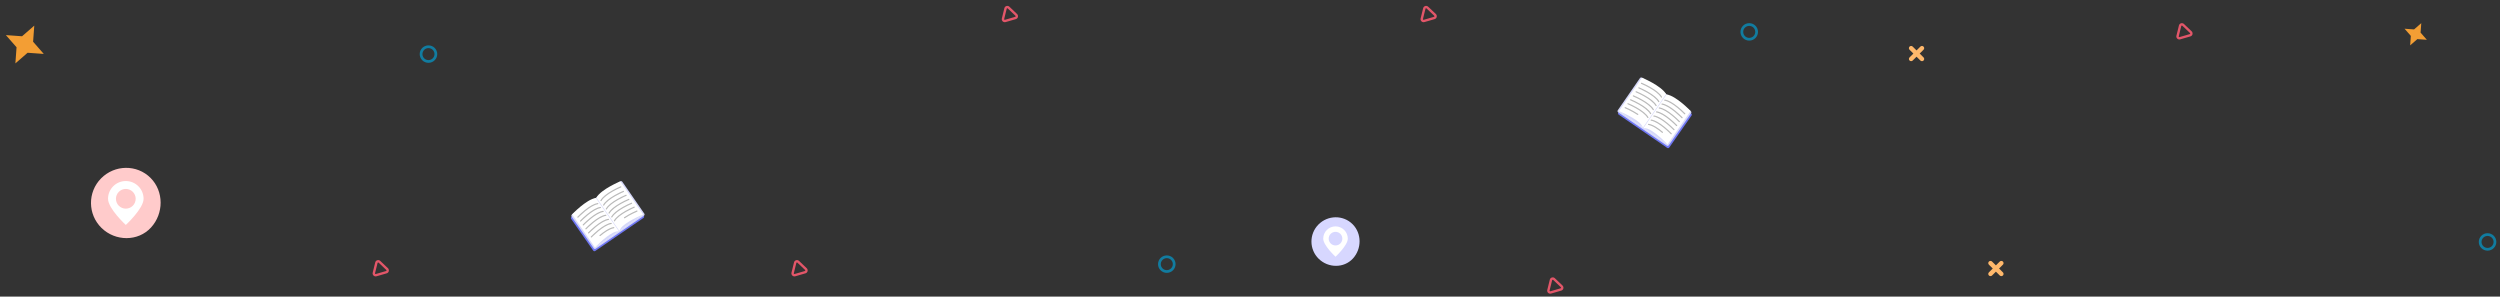 <svg width="413" height="49" viewBox="0 0 413 49" fill="none" xmlns="http://www.w3.org/2000/svg">
<rect x="0" y="0" width="413" height="49" fill="#333333" stroke="none"/>
<path d="M5.662 4.233L3.644 5.99L0.971 5.799L2.734 7.81L2.541 10.473L4.559 8.716L7.232 8.908L5.469 6.896L5.662 4.233Z" fill="#F39E34"/>
<path d="M399.994 3.825L398.806 4.859L397.233 4.746L398.271 5.929L398.157 7.495L399.345 6.462L400.918 6.575L399.88 5.392L399.994 3.825Z" fill="#F39E34"/>
<path d="M258.21 47.266C258.28 47.378 258.302 47.513 258.269 47.646C258.249 47.731 258.206 47.81 258.145 47.873C258.084 47.937 258.007 47.983 257.922 48.007L256.238 48.496C256.154 48.521 256.064 48.523 255.978 48.503C255.892 48.482 255.814 48.438 255.75 48.377C255.686 48.317 255.639 48.24 255.615 48.156C255.59 48.072 255.588 47.982 255.609 47.897L256.026 46.201C256.046 46.116 256.089 46.037 256.15 45.974C256.212 45.91 256.288 45.864 256.373 45.84C256.458 45.815 256.548 45.813 256.634 45.834C256.719 45.854 256.798 45.898 256.861 45.959L258.129 47.166C258.16 47.196 258.187 47.229 258.21 47.266ZM256.006 48.071C256.018 48.091 256.037 48.107 256.059 48.115C256.08 48.124 256.105 48.124 256.127 48.118L257.811 47.629C257.829 47.624 257.845 47.614 257.858 47.601C257.871 47.587 257.88 47.571 257.884 47.552C257.889 47.534 257.888 47.516 257.883 47.498C257.878 47.48 257.868 47.464 257.854 47.451L256.587 46.244C256.574 46.231 256.557 46.222 256.539 46.217C256.521 46.213 256.502 46.213 256.484 46.219C256.466 46.224 256.45 46.233 256.437 46.247C256.424 46.261 256.415 46.277 256.411 46.295L255.994 47.991C255.991 48.004 255.99 48.018 255.992 48.032C255.994 48.046 255.999 48.059 256.006 48.071ZM362.143 5.272C362.213 5.384 362.235 5.519 362.203 5.652C362.182 5.738 362.139 5.816 362.078 5.88C362.017 5.943 361.94 5.989 361.855 6.014L360.172 6.502C360.087 6.528 359.997 6.53 359.911 6.509C359.826 6.488 359.747 6.445 359.684 6.384C359.62 6.323 359.573 6.247 359.548 6.162C359.523 6.078 359.522 5.989 359.543 5.903L359.959 4.208C359.98 4.122 360.023 4.044 360.084 3.98C360.145 3.917 360.222 3.87 360.307 3.846C360.392 3.821 360.481 3.819 360.567 3.84C360.653 3.861 360.732 3.904 360.795 3.965L362.062 5.172C362.094 5.202 362.121 5.236 362.143 5.272ZM359.94 6.077C359.952 6.097 359.97 6.113 359.992 6.121C360.014 6.13 360.038 6.131 360.061 6.124L361.744 5.635C361.762 5.63 361.778 5.62 361.791 5.607C361.804 5.593 361.813 5.577 361.818 5.559C361.822 5.541 361.822 5.522 361.817 5.504C361.812 5.486 361.802 5.47 361.788 5.457L360.521 4.25C360.507 4.237 360.491 4.228 360.473 4.224C360.454 4.219 360.435 4.22 360.418 4.225C360.399 4.23 360.383 4.24 360.37 4.253C360.357 4.267 360.348 4.283 360.344 4.302L359.928 5.997C359.924 6.011 359.923 6.025 359.925 6.038C359.927 6.052 359.932 6.065 359.94 6.077Z" fill="#E35669"/>
<path d="M133.354 44.411C133.424 44.523 133.446 44.659 133.414 44.792C133.393 44.877 133.35 44.956 133.289 45.019C133.228 45.083 133.151 45.129 133.066 45.153L131.383 45.642C131.298 45.667 131.208 45.669 131.123 45.648C131.037 45.628 130.958 45.584 130.895 45.523C130.831 45.463 130.784 45.386 130.759 45.302C130.734 45.218 130.733 45.128 130.754 45.043L131.17 43.347C131.191 43.262 131.234 43.183 131.295 43.12C131.356 43.056 131.433 43.01 131.518 42.986C131.603 42.961 131.692 42.959 131.778 42.979C131.864 43 131.943 43.044 132.006 43.105L133.273 44.312C133.304 44.341 133.332 44.375 133.354 44.411ZM131.151 45.217C131.163 45.237 131.181 45.252 131.203 45.261C131.225 45.269 131.249 45.27 131.272 45.264L132.955 44.775C132.973 44.77 132.989 44.76 133.002 44.746C133.015 44.733 133.024 44.716 133.029 44.698C133.033 44.68 133.033 44.661 133.028 44.644C133.023 44.626 133.013 44.609 132.999 44.597L131.732 43.39C131.718 43.377 131.702 43.368 131.684 43.363C131.665 43.359 131.646 43.359 131.629 43.365C131.61 43.37 131.594 43.379 131.581 43.393C131.568 43.406 131.559 43.423 131.555 43.441L131.139 45.137C131.135 45.15 131.134 45.164 131.136 45.178C131.139 45.192 131.143 45.205 131.151 45.217ZM237.288 2.418C237.358 2.53 237.38 2.665 237.347 2.798C237.327 2.884 237.284 2.962 237.223 3.026C237.162 3.089 237.085 3.135 237 3.16L235.316 3.648C235.232 3.673 235.142 3.676 235.056 3.655C234.97 3.634 234.892 3.591 234.828 3.529C234.764 3.469 234.717 3.393 234.693 3.308C234.668 3.224 234.666 3.135 234.687 3.049L235.104 1.354C235.124 1.268 235.167 1.189 235.228 1.126C235.289 1.062 235.366 1.016 235.451 0.992C235.536 0.967 235.626 0.965 235.712 0.986C235.797 1.007 235.876 1.05 235.939 1.111L237.207 2.318C237.238 2.348 237.265 2.382 237.288 2.418ZM235.084 3.223C235.096 3.243 235.115 3.259 235.136 3.267C235.158 3.276 235.183 3.277 235.205 3.27L236.889 2.781C236.907 2.776 236.923 2.766 236.936 2.753C236.949 2.739 236.958 2.723 236.962 2.705C236.967 2.687 236.966 2.668 236.961 2.65C236.956 2.632 236.946 2.616 236.932 2.603L235.665 1.396C235.652 1.383 235.635 1.374 235.617 1.369C235.599 1.365 235.58 1.366 235.562 1.371C235.544 1.376 235.528 1.386 235.515 1.399C235.502 1.413 235.493 1.429 235.489 1.447L235.072 3.143C235.068 3.157 235.068 3.171 235.07 3.184C235.072 3.198 235.077 3.211 235.084 3.223Z" fill="#E35669"/>
<path d="M64.172 44.411C64.241 44.523 64.264 44.659 64.231 44.792C64.211 44.877 64.168 44.956 64.107 45.019C64.046 45.083 63.969 45.129 63.884 45.153L62.2 45.642C62.116 45.667 62.026 45.669 61.94 45.648C61.854 45.628 61.776 45.584 61.712 45.523C61.648 45.463 61.601 45.386 61.576 45.302C61.552 45.218 61.55 45.128 61.571 45.043L61.988 43.347C62.008 43.262 62.051 43.183 62.112 43.12C62.173 43.056 62.25 43.01 62.335 42.986C62.42 42.961 62.51 42.959 62.596 42.979C62.681 43 62.76 43.044 62.823 43.105L64.091 44.312C64.122 44.341 64.149 44.375 64.172 44.411ZM61.968 45.217C61.98 45.237 61.998 45.252 62.02 45.261C62.042 45.269 62.066 45.27 62.089 45.264L63.773 44.775C63.791 44.77 63.807 44.76 63.82 44.746C63.833 44.733 63.842 44.716 63.846 44.698C63.851 44.68 63.85 44.661 63.845 44.644C63.84 44.626 63.83 44.609 63.816 44.597L62.549 43.39C62.536 43.377 62.519 43.368 62.501 43.363C62.483 43.359 62.464 43.359 62.446 43.365C62.428 43.37 62.412 43.379 62.399 43.393C62.386 43.406 62.377 43.423 62.372 43.441L61.956 45.137C61.953 45.15 61.952 45.164 61.954 45.178C61.956 45.192 61.961 45.205 61.968 45.217ZM168.105 2.418C168.175 2.53 168.197 2.665 168.165 2.798C168.144 2.884 168.101 2.962 168.04 3.026C167.979 3.089 167.902 3.135 167.817 3.16L166.134 3.648C166.049 3.673 165.959 3.676 165.873 3.655C165.788 3.634 165.709 3.591 165.646 3.529C165.581 3.469 165.535 3.393 165.51 3.308C165.485 3.224 165.483 3.135 165.505 3.049L165.921 1.354C165.942 1.268 165.985 1.189 166.046 1.126C166.107 1.062 166.184 1.016 166.269 0.992C166.353 0.967 166.443 0.965 166.529 0.986C166.615 1.007 166.693 1.05 166.757 1.111L168.024 2.318C168.056 2.348 168.083 2.382 168.105 2.418ZM165.902 3.223C165.914 3.243 165.932 3.259 165.954 3.267C165.976 3.276 166 3.277 166.022 3.27L167.706 2.781C167.724 2.776 167.74 2.766 167.753 2.753C167.766 2.739 167.775 2.723 167.78 2.705C167.784 2.687 167.784 2.668 167.779 2.65C167.773 2.632 167.763 2.616 167.75 2.603L166.483 1.396C166.469 1.383 166.453 1.374 166.435 1.369C166.416 1.365 166.397 1.366 166.379 1.371C166.361 1.376 166.345 1.386 166.332 1.399C166.319 1.413 166.31 1.429 166.306 1.447L165.889 3.143C165.886 3.157 165.885 3.171 165.887 3.184C165.889 3.198 165.894 3.211 165.902 3.223Z" fill="#E35669"/>
<path d="M317.134 8.849L317.768 8.217C317.837 8.148 317.876 8.055 317.876 7.958C317.876 7.86 317.837 7.767 317.768 7.698C317.699 7.629 317.605 7.591 317.507 7.591C317.409 7.591 317.316 7.629 317.246 7.698L316.612 8.33L315.978 7.698C315.909 7.629 315.815 7.591 315.717 7.591C315.619 7.591 315.526 7.629 315.456 7.698C315.387 7.767 315.348 7.86 315.348 7.958C315.348 8.055 315.387 8.148 315.456 8.217L316.091 8.849L315.458 9.479C315.423 9.513 315.396 9.553 315.378 9.598C315.359 9.642 315.35 9.69 315.35 9.738C315.35 9.787 315.359 9.834 315.378 9.879C315.396 9.923 315.423 9.964 315.458 9.998C315.492 10.032 315.532 10.059 315.577 10.077C315.622 10.096 315.67 10.105 315.718 10.105C315.767 10.105 315.815 10.096 315.859 10.077C315.904 10.059 315.945 10.032 315.979 9.998L316.612 9.368L317.245 9.998C317.317 10.069 317.412 10.105 317.506 10.105C317.579 10.105 317.65 10.084 317.711 10.044C317.772 10.003 317.819 9.946 317.847 9.879C317.875 9.812 317.882 9.738 317.868 9.667C317.854 9.596 317.818 9.53 317.767 9.479L317.134 8.849ZM330.245 44.358L330.879 43.727C330.949 43.658 330.987 43.565 330.987 43.468C330.987 43.37 330.949 43.277 330.879 43.208C330.81 43.139 330.717 43.1 330.619 43.1C330.521 43.1 330.427 43.139 330.358 43.208L329.724 43.839L329.089 43.208C329.02 43.139 328.927 43.1 328.829 43.1C328.731 43.1 328.637 43.139 328.568 43.208C328.499 43.277 328.46 43.37 328.46 43.468C328.46 43.565 328.499 43.658 328.568 43.727L329.202 44.358L328.569 44.989C328.535 45.023 328.508 45.063 328.489 45.108C328.471 45.152 328.461 45.2 328.461 45.248C328.461 45.296 328.471 45.344 328.489 45.389C328.508 45.433 328.535 45.474 328.569 45.508C328.603 45.542 328.644 45.569 328.689 45.587C328.734 45.606 328.782 45.615 328.83 45.615C328.878 45.615 328.926 45.606 328.971 45.587C329.016 45.569 329.056 45.542 329.091 45.508L329.724 44.877L330.357 45.508C330.429 45.579 330.523 45.615 330.618 45.615C330.691 45.615 330.762 45.594 330.823 45.553C330.883 45.513 330.931 45.456 330.958 45.389C330.986 45.322 330.994 45.248 330.979 45.177C330.965 45.105 330.93 45.04 330.878 44.989L330.245 44.358Z" fill="#FFB86B"/>
<path d="M70.783 10.379C69.984 10.379 69.334 9.732 69.334 8.937C69.334 8.142 69.984 7.495 70.783 7.495C71.582 7.495 72.232 8.142 72.232 8.937C72.232 9.732 71.582 10.379 70.783 10.379ZM70.783 7.946C70.519 7.946 70.266 8.051 70.079 8.236C69.893 8.422 69.788 8.674 69.788 8.937C69.788 9.199 69.893 9.451 70.079 9.637C70.266 9.823 70.519 9.927 70.783 9.927C71.047 9.927 71.3 9.823 71.487 9.637C71.673 9.451 71.778 9.199 71.778 8.937C71.778 8.674 71.673 8.422 71.487 8.236C71.3 8.051 71.047 7.946 70.783 7.946ZM192.755 45.078C191.956 45.078 191.306 44.431 191.306 43.636C191.306 42.841 191.956 42.194 192.755 42.194C193.553 42.194 194.203 42.841 194.203 43.636C194.203 44.431 193.553 45.078 192.755 45.078ZM192.755 42.645C192.491 42.645 192.238 42.75 192.051 42.936C191.865 43.121 191.76 43.373 191.759 43.636C191.76 43.899 191.865 44.151 192.051 44.336C192.238 44.522 192.491 44.627 192.755 44.627C193.019 44.627 193.272 44.522 193.458 44.336C193.645 44.151 193.75 43.899 193.75 43.636C193.75 43.373 193.645 43.121 193.458 42.936C193.272 42.75 193.019 42.645 192.755 42.645Z" fill="#117CA0"/>
<path d="M288.972 6.71C288.174 6.71 287.524 6.063 287.524 5.268C287.524 4.473 288.174 3.826 288.972 3.826C289.771 3.826 290.421 4.473 290.421 5.268C290.421 6.063 289.771 6.71 288.972 6.71ZM288.972 4.277C288.709 4.277 288.456 4.382 288.269 4.567C288.082 4.753 287.977 5.005 287.977 5.268C287.977 5.53 288.082 5.782 288.269 5.968C288.456 6.154 288.709 6.258 288.972 6.258C289.236 6.258 289.489 6.154 289.676 5.968C289.863 5.782 289.968 5.53 289.968 5.268C289.968 5.005 289.863 4.753 289.676 4.567C289.489 4.382 289.236 4.277 288.972 4.277ZM410.944 41.409C410.145 41.409 409.495 40.762 409.495 39.967C409.495 39.172 410.145 38.525 410.944 38.525C411.743 38.525 412.393 39.172 412.393 39.967C412.393 40.762 411.743 41.409 410.944 41.409ZM410.944 38.976C410.68 38.976 410.427 39.081 410.241 39.267C410.054 39.452 409.949 39.704 409.949 39.967C409.949 40.23 410.054 40.481 410.241 40.667C410.427 40.853 410.68 40.958 410.944 40.958C411.208 40.958 411.461 40.853 411.648 40.667C411.834 40.481 411.939 40.23 411.939 39.967C411.939 39.704 411.834 39.452 411.648 39.267C411.461 39.081 411.208 38.976 410.944 38.976Z" fill="#117CA0"/>
<path d="M223.509 42.7C222.022 44.331 219.426 44.296 217.85 42.751C216.272 41.204 216.249 38.673 217.798 37.099C219.348 35.523 221.901 35.481 223.457 37.047C224.984 38.583 224.965 41.104 223.509 42.7Z" fill="#D7D7FF"/>
<path d="M220.626 37.398C219.506 37.398 218.597 38.306 218.597 39.425C218.597 40.544 220.626 42.413 220.626 42.413C220.626 42.413 222.656 40.544 222.656 39.425C222.656 38.306 221.747 37.398 220.626 37.398ZM220.626 40.55C220.478 40.55 220.332 40.521 220.195 40.465C220.058 40.408 219.934 40.325 219.829 40.221C219.724 40.116 219.641 39.992 219.585 39.856C219.528 39.719 219.499 39.572 219.499 39.425C219.499 39.126 219.618 38.84 219.829 38.629C220.041 38.418 220.327 38.299 220.626 38.299C220.925 38.299 221.212 38.418 221.423 38.629C221.635 38.84 221.753 39.126 221.754 39.425C221.754 39.572 221.725 39.719 221.668 39.856C221.611 39.992 221.528 40.116 221.424 40.221C221.319 40.325 221.195 40.408 221.058 40.465C220.921 40.521 220.774 40.55 220.626 40.55Z" fill="white"/>
<path d="M24.956 37.577C22.803 39.938 19.047 39.888 16.767 37.652C14.483 35.413 14.45 31.751 16.692 29.474C18.934 27.193 22.628 27.132 24.881 29.399C27.089 31.621 27.061 35.269 24.956 37.577Z" fill="#FFCBCB"/>
<path d="M20.783 29.907C19.161 29.907 17.847 31.22 17.847 32.839C17.847 34.458 20.783 37.162 20.783 37.162C20.783 37.162 23.719 34.458 23.719 32.839C23.719 31.22 22.404 29.907 20.783 29.907ZM20.783 34.468C20.569 34.468 20.357 34.426 20.159 34.344C19.961 34.262 19.781 34.142 19.629 33.991C19.478 33.84 19.358 33.66 19.276 33.463C19.194 33.265 19.152 33.053 19.152 32.839C19.152 32.407 19.324 31.993 19.63 31.687C19.936 31.382 20.35 31.21 20.783 31.21C21.215 31.21 21.63 31.382 21.936 31.687C22.242 31.993 22.414 32.407 22.414 32.839C22.414 33.053 22.372 33.265 22.29 33.463C22.208 33.66 22.088 33.84 21.937 33.991C21.785 34.142 21.605 34.262 21.407 34.344C21.209 34.426 20.997 34.468 20.783 34.468Z" fill="white"/>
<path d="M271.325 13.206C271.271 13.175 271.207 13.165 271.147 13.179C271.086 13.192 271.033 13.228 270.998 13.279L267.332 18.594C267.295 18.648 267.281 18.714 267.293 18.778C267.305 18.842 267.342 18.899 267.396 18.936L275.424 24.434C275.478 24.471 275.544 24.485 275.608 24.474C275.672 24.462 275.729 24.425 275.766 24.372L279.447 19.084C279.479 19.038 279.494 18.982 279.49 18.927C279.486 18.871 279.463 18.818 279.424 18.777L279.384 18.733C279.368 18.717 279.351 18.703 279.331 18.691L275.414 15.982C275.406 15.978 275.328 15.919 275.322 15.914L271.351 13.223C271.343 13.216 271.334 13.211 271.325 13.206Z" fill="#6F77F4"/>
<path d="M271.247 12.828C271.193 12.797 271.129 12.787 271.069 12.801C271.008 12.815 270.955 12.85 270.92 12.901L267.254 18.216C267.236 18.243 267.223 18.273 267.216 18.304C267.209 18.336 267.209 18.368 267.215 18.4C267.221 18.432 267.233 18.462 267.251 18.489C267.268 18.516 267.291 18.539 267.318 18.558L275.346 24.056C275.4 24.093 275.466 24.107 275.53 24.096C275.594 24.084 275.651 24.047 275.688 23.994L279.369 18.706C279.401 18.66 279.416 18.605 279.412 18.549C279.408 18.493 279.385 18.44 279.346 18.399L279.306 18.356C279.29 18.339 279.273 18.325 279.254 18.313L275.337 15.604C275.329 15.6 275.251 15.541 275.245 15.536L271.274 12.845C271.265 12.839 271.256 12.833 271.247 12.828Z" fill="#D6D8F9"/>
<path d="M271.26 12.836C271.26 12.836 274.396 14.119 275.243 15.541L271.425 21.076L267.454 18.356L271.26 12.836Z" fill="white"/>
<path d="M267.453 18.355C267.453 18.355 269.674 19.243 270.842 20.273C271.201 20.59 271.425 21.075 271.425 21.075L267.453 18.355Z" fill="#D6D8F9"/>
<path opacity="0.3" d="M273.124 18.209C273.115 18.209 273.107 18.208 273.098 18.206C273.086 18.203 273.074 18.197 273.064 18.189C273.054 18.181 273.046 18.171 273.04 18.16C272.695 17.566 271.838 16.994 271.179 16.618C270.73 16.363 270.267 16.133 269.793 15.929C269.77 15.918 269.753 15.9 269.744 15.877C269.735 15.853 269.735 15.828 269.744 15.805C269.754 15.782 269.772 15.764 269.795 15.754C269.818 15.744 269.843 15.743 269.867 15.752C270.345 15.957 270.812 16.188 271.265 16.445C272.258 17.009 272.911 17.554 273.207 18.064C273.215 18.079 273.22 18.096 273.22 18.112C273.22 18.129 273.215 18.146 273.207 18.16C273.198 18.175 273.186 18.187 273.172 18.195C273.157 18.204 273.14 18.208 273.124 18.208V18.209ZM269.83 15.837C269.829 15.836 269.828 15.837 269.827 15.837C269.826 15.838 269.826 15.838 269.826 15.839C269.825 15.841 269.825 15.842 269.826 15.843C269.826 15.844 269.827 15.845 269.828 15.845C270.306 16.05 270.772 16.282 271.224 16.539C272.198 17.093 272.835 17.624 273.119 18.115C273.12 18.116 273.12 18.116 273.121 18.117C273.121 18.117 273.122 18.117 273.122 18.117C273.123 18.118 273.124 18.118 273.125 18.117C273.126 18.117 273.127 18.116 273.128 18.115C273.128 18.114 273.128 18.112 273.127 18.111C272.84 17.615 272.198 17.082 271.22 16.525C270.77 16.27 270.306 16.041 269.831 15.837L269.83 15.837ZM272.677 18.857C272.668 18.857 272.66 18.855 272.652 18.853C272.639 18.85 272.628 18.844 272.618 18.836C272.608 18.828 272.599 18.819 272.593 18.808C272.249 18.213 271.392 17.641 270.732 17.265C270.284 17.01 269.821 16.78 269.346 16.576C269.335 16.571 269.324 16.564 269.315 16.555C269.306 16.546 269.299 16.536 269.294 16.524C269.289 16.512 269.287 16.5 269.287 16.487C269.287 16.475 269.289 16.462 269.294 16.451C269.299 16.439 269.306 16.428 269.315 16.42C269.324 16.411 269.335 16.404 269.346 16.399C269.358 16.394 269.37 16.392 269.383 16.392C269.396 16.392 269.408 16.394 269.42 16.399C269.899 16.604 270.366 16.835 270.819 17.092C271.812 17.656 272.465 18.201 272.76 18.712C272.769 18.726 272.773 18.743 272.773 18.76C272.773 18.776 272.769 18.793 272.76 18.808C272.752 18.822 272.74 18.834 272.725 18.843C272.71 18.851 272.694 18.856 272.677 18.856L272.677 18.857ZM272.675 18.765C272.676 18.765 272.676 18.765 272.677 18.765C272.678 18.765 272.678 18.765 272.679 18.765C272.68 18.764 272.68 18.763 272.681 18.762C272.681 18.761 272.681 18.76 272.68 18.759C272.393 18.262 271.752 17.73 270.773 17.173C270.323 16.918 269.86 16.688 269.385 16.485C269.384 16.484 269.384 16.484 269.383 16.484C269.382 16.484 269.382 16.484 269.381 16.485C269.381 16.485 269.38 16.485 269.38 16.486C269.379 16.486 269.379 16.486 269.379 16.487C269.379 16.488 269.378 16.488 269.378 16.489C269.378 16.489 269.379 16.49 269.379 16.491C269.379 16.491 269.379 16.491 269.38 16.492C269.38 16.492 269.381 16.493 269.381 16.493C269.859 16.698 270.325 16.93 270.778 17.187C271.751 17.741 272.388 18.271 272.673 18.763C272.673 18.764 272.673 18.764 272.674 18.764C272.674 18.765 272.675 18.765 272.675 18.765V18.765ZM274.028 16.881C274.011 16.881 273.994 16.876 273.979 16.868C273.965 16.86 273.953 16.847 273.944 16.833C273.278 15.68 270.723 14.612 270.697 14.601C270.674 14.591 270.657 14.572 270.648 14.549C270.638 14.526 270.639 14.5 270.648 14.477C270.658 14.454 270.676 14.436 270.699 14.426C270.721 14.416 270.747 14.415 270.771 14.424C271.249 14.629 271.716 14.861 272.169 15.117C273.162 15.681 273.816 16.226 274.111 16.737C274.124 16.759 274.127 16.785 274.12 16.81C274.114 16.834 274.098 16.855 274.076 16.868C274.061 16.877 274.045 16.881 274.028 16.881ZM270.734 14.508C270.733 14.508 270.732 14.508 270.732 14.509C270.731 14.509 270.73 14.51 270.73 14.511C270.73 14.512 270.73 14.513 270.73 14.514C270.731 14.515 270.731 14.516 270.732 14.517C271.211 14.722 271.677 14.954 272.129 15.211C273.102 15.765 273.74 16.295 274.024 16.787C274.024 16.788 274.025 16.789 274.027 16.789C274.028 16.79 274.029 16.79 274.03 16.789C274.031 16.789 274.032 16.788 274.032 16.787C274.032 16.785 274.032 16.784 274.032 16.783C273.745 16.287 273.103 15.754 272.124 15.197C271.674 14.942 271.211 14.713 270.736 14.509L270.734 14.508ZM274.473 16.131C274.465 16.131 274.456 16.13 274.448 16.128C274.436 16.125 274.424 16.119 274.414 16.111C274.404 16.103 274.396 16.093 274.39 16.082C274.046 15.488 273.188 14.916 272.529 14.54C272.08 14.285 271.617 14.055 271.143 13.851C271.125 13.844 271.11 13.831 271.099 13.816C271.089 13.8 271.083 13.781 271.083 13.762C271.083 13.743 271.089 13.724 271.099 13.709C271.11 13.693 271.125 13.681 271.143 13.673C271.154 13.668 271.167 13.666 271.18 13.666C271.192 13.666 271.205 13.668 271.216 13.673C271.695 13.878 272.162 14.11 272.614 14.366C273.607 14.93 274.261 15.475 274.556 15.986C274.565 16.001 274.569 16.017 274.569 16.034C274.569 16.051 274.565 16.067 274.556 16.082C274.548 16.097 274.536 16.109 274.521 16.117C274.506 16.126 274.49 16.13 274.473 16.13L274.473 16.131ZM274.472 16.04C274.473 16.04 274.473 16.04 274.474 16.04C274.474 16.04 274.475 16.04 274.475 16.04C274.476 16.04 274.476 16.039 274.477 16.039C274.477 16.038 274.477 16.038 274.478 16.037C274.478 16.037 274.478 16.036 274.478 16.036C274.478 16.035 274.477 16.035 274.477 16.034C274.19 15.537 273.548 15.005 272.57 14.448C272.12 14.193 271.657 13.963 271.181 13.76C271.181 13.759 271.18 13.759 271.18 13.759C271.179 13.759 271.179 13.759 271.178 13.76C271.178 13.76 271.177 13.76 271.177 13.761C271.176 13.761 271.176 13.762 271.176 13.762C271.175 13.763 271.175 13.763 271.175 13.764C271.175 13.765 271.175 13.765 271.176 13.766C271.176 13.766 271.176 13.767 271.177 13.767C271.177 13.768 271.177 13.768 271.178 13.768C271.204 13.779 273.787 14.858 274.47 16.039C274.47 16.039 274.47 16.039 274.471 16.039C274.471 16.04 274.472 16.04 274.472 16.04V16.04ZM273.581 17.529C273.572 17.529 273.564 17.527 273.555 17.525C273.543 17.522 273.531 17.516 273.521 17.508C273.511 17.5 273.503 17.491 273.497 17.48C272.831 16.326 270.275 15.259 270.25 15.248C270.227 15.238 270.209 15.219 270.2 15.196C270.191 15.173 270.191 15.147 270.201 15.124C270.21 15.101 270.228 15.083 270.251 15.073C270.274 15.063 270.3 15.062 270.323 15.071C270.802 15.276 271.269 15.507 271.722 15.764C272.715 16.328 273.368 16.873 273.664 17.384C273.672 17.398 273.677 17.415 273.677 17.432C273.677 17.448 273.672 17.465 273.664 17.48C273.655 17.494 273.643 17.506 273.629 17.515C273.614 17.523 273.597 17.528 273.581 17.528V17.529ZM270.287 15.156C270.286 15.156 270.285 15.156 270.284 15.157C270.284 15.157 270.283 15.158 270.283 15.159C270.282 15.159 270.282 15.16 270.282 15.16C270.282 15.161 270.282 15.162 270.283 15.162C270.283 15.163 270.283 15.163 270.284 15.164C270.284 15.164 270.285 15.164 270.285 15.164C270.763 15.37 271.229 15.602 271.681 15.859C272.655 16.413 273.292 16.943 273.576 17.435C273.577 17.435 273.577 17.436 273.578 17.436C273.578 17.436 273.579 17.437 273.579 17.437C273.58 17.437 273.58 17.437 273.581 17.437C273.581 17.437 273.582 17.437 273.582 17.437C273.583 17.436 273.584 17.435 273.584 17.434C273.585 17.433 273.585 17.432 273.584 17.431C273.297 16.934 272.655 16.401 271.677 15.844C271.227 15.59 270.763 15.36 270.288 15.156L270.287 15.156ZM272.23 19.504C272.221 19.504 272.213 19.503 272.205 19.501C272.192 19.498 272.181 19.492 272.171 19.484C272.161 19.476 272.152 19.466 272.146 19.455C271.481 18.302 268.925 17.235 268.899 17.224C268.877 17.213 268.859 17.195 268.85 17.172C268.841 17.148 268.841 17.123 268.851 17.1C268.86 17.077 268.878 17.059 268.901 17.049C268.924 17.039 268.95 17.038 268.973 17.047C269.452 17.252 269.918 17.483 270.371 17.74C271.365 18.304 272.018 18.849 272.313 19.36C272.326 19.382 272.329 19.408 272.323 19.433C272.316 19.457 272.3 19.478 272.278 19.491C272.263 19.499 272.247 19.504 272.23 19.504ZM272.229 19.413C272.229 19.413 272.23 19.413 272.23 19.413C272.231 19.413 272.231 19.413 272.232 19.413C272.233 19.412 272.234 19.411 272.234 19.41C272.234 19.409 272.234 19.408 272.234 19.407C271.947 18.91 271.305 18.377 270.326 17.82C269.876 17.566 269.413 17.336 268.938 17.132C268.937 17.132 268.936 17.132 268.935 17.132C268.933 17.133 268.932 17.134 268.932 17.135C268.932 17.136 268.932 17.137 268.932 17.138C268.932 17.139 268.933 17.14 268.935 17.141C269.413 17.346 269.879 17.578 270.331 17.835C271.304 18.389 271.942 18.919 272.226 19.411C272.227 19.412 272.227 19.412 272.229 19.413V19.413ZM270.555 18.994C270.546 18.994 270.538 18.993 270.53 18.991C270.52 18.988 270.51 18.983 270.501 18.977C269.558 18.34 268.46 17.882 268.449 17.878C268.425 17.868 268.406 17.849 268.396 17.826C268.387 17.802 268.387 17.776 268.396 17.752C268.406 17.729 268.425 17.71 268.449 17.701C268.472 17.691 268.499 17.691 268.522 17.701C268.568 17.72 269.658 18.175 270.609 18.818C270.626 18.83 270.639 18.846 270.646 18.866C270.652 18.885 270.653 18.906 270.647 18.926C270.641 18.945 270.629 18.963 270.612 18.975C270.595 18.987 270.575 18.994 270.555 18.994ZM268.485 17.785C268.484 17.785 268.483 17.785 268.482 17.785C268.481 17.786 268.481 17.787 268.48 17.787C268.48 17.788 268.48 17.79 268.481 17.791C268.481 17.792 268.482 17.793 268.483 17.793C268.494 17.798 269.601 18.259 270.552 18.901H270.553C270.554 18.902 270.555 18.902 270.556 18.901C270.557 18.901 270.557 18.901 270.558 18.9C270.559 18.899 270.559 18.898 270.559 18.897C270.559 18.895 270.559 18.894 270.558 18.893C269.614 18.256 268.499 17.789 268.487 17.785H268.485Z" fill="black"/>
<path d="M279.283 18.331C279.283 18.331 276.957 15.873 275.322 15.595L271.504 21.13L275.475 23.851L279.283 18.331Z" fill="white"/>
<path d="M275.476 23.85C275.476 23.85 273.848 22.102 272.465 21.384C272.039 21.163 271.504 21.13 271.504 21.13L275.476 23.85Z" fill="#D6D8F9"/>
<path opacity="0.3" d="M278.321 18.891C278.313 18.891 278.304 18.89 278.296 18.888C278.278 18.884 278.263 18.874 278.25 18.861C278.231 18.841 276.313 16.846 274.996 16.64C274.971 16.635 274.95 16.621 274.936 16.601C274.921 16.581 274.916 16.555 274.92 16.531C274.923 16.506 274.937 16.485 274.957 16.47C274.976 16.454 275.001 16.448 275.026 16.451C275.611 16.542 276.356 16.955 277.239 17.677C277.642 18.006 278.026 18.357 278.39 18.729C278.403 18.742 278.411 18.759 278.415 18.778C278.418 18.796 278.416 18.815 278.408 18.832C278.401 18.849 278.389 18.864 278.373 18.874C278.358 18.885 278.34 18.89 278.321 18.891L278.321 18.891ZM278.32 18.8C278.32 18.8 278.321 18.8 278.322 18.8C278.323 18.8 278.323 18.8 278.324 18.8C278.325 18.799 278.325 18.799 278.325 18.799C278.325 18.798 278.326 18.797 278.326 18.797C278.326 18.796 278.326 18.795 278.326 18.794C277.964 18.425 277.583 18.076 277.184 17.749C276.311 17.038 275.583 16.632 275.014 16.542C275.013 16.542 275.011 16.543 275.01 16.543C275.01 16.544 275.009 16.545 275.009 16.546C275.009 16.547 275.009 16.549 275.01 16.549C275.01 16.55 275.011 16.551 275.012 16.551C275.575 16.639 276.3 17.042 277.168 17.749C277.571 18.078 277.955 18.429 278.319 18.8H278.32ZM277.874 19.539C277.866 19.539 277.857 19.538 277.849 19.536C277.832 19.531 277.816 19.522 277.803 19.509C277.784 19.489 275.861 17.493 274.549 17.288C274.525 17.283 274.503 17.269 274.489 17.249C274.475 17.228 274.469 17.203 274.473 17.179C274.477 17.154 274.49 17.133 274.51 17.117C274.53 17.102 274.554 17.096 274.579 17.098C275.164 17.19 275.909 17.602 276.793 18.324C277.195 18.654 277.579 19.005 277.943 19.377C277.956 19.39 277.964 19.407 277.968 19.425C277.971 19.444 277.969 19.463 277.962 19.48C277.954 19.497 277.942 19.512 277.927 19.522C277.911 19.533 277.893 19.538 277.874 19.539L277.874 19.539ZM277.873 19.448C277.874 19.448 277.875 19.448 277.875 19.448C277.876 19.447 277.877 19.447 277.877 19.447C277.878 19.446 277.878 19.445 277.878 19.443C277.878 19.442 277.878 19.441 277.877 19.44C277.516 19.071 277.135 18.722 276.735 18.395C275.863 17.684 275.134 17.278 274.566 17.189C274.565 17.189 274.565 17.189 274.564 17.189C274.563 17.189 274.563 17.189 274.562 17.19C274.562 17.19 274.562 17.191 274.561 17.191C274.561 17.192 274.561 17.192 274.561 17.193C274.561 17.193 274.561 17.194 274.561 17.194C274.561 17.195 274.561 17.195 274.562 17.196C274.562 17.197 274.562 17.197 274.563 17.197C274.563 17.198 274.564 17.198 274.565 17.198C275.127 17.286 275.852 17.689 276.72 18.396C277.123 18.725 277.507 19.076 277.871 19.446C277.871 19.447 277.872 19.447 277.873 19.447L277.873 19.448ZM277.427 20.187C277.419 20.187 277.41 20.186 277.402 20.183C277.385 20.179 277.369 20.17 277.356 20.157C277.337 20.137 275.42 18.141 274.102 17.936C274.09 17.934 274.078 17.929 274.067 17.923C274.056 17.916 274.047 17.908 274.04 17.898C274.028 17.882 274.022 17.864 274.021 17.845C274.02 17.826 274.025 17.808 274.035 17.791C274.045 17.775 274.059 17.762 274.076 17.754C274.093 17.746 274.113 17.743 274.131 17.746C274.716 17.838 275.461 18.249 276.345 18.972C276.747 19.302 277.131 19.653 277.495 20.024C277.513 20.043 277.522 20.067 277.522 20.093C277.521 20.118 277.51 20.142 277.492 20.16C277.474 20.177 277.451 20.186 277.427 20.187ZM274.119 17.836C274.117 17.836 274.116 17.837 274.116 17.837C274.115 17.838 274.114 17.839 274.114 17.84C274.114 17.841 274.114 17.841 274.114 17.842C274.114 17.842 274.114 17.843 274.114 17.843C274.114 17.844 274.115 17.844 274.115 17.845C274.116 17.845 274.116 17.845 274.117 17.845C274.68 17.933 275.405 18.336 276.273 19.043C276.675 19.372 277.06 19.723 277.423 20.094L277.425 20.095C277.426 20.095 277.427 20.096 277.427 20.096C277.428 20.096 277.429 20.095 277.43 20.095C277.43 20.094 277.431 20.093 277.431 20.092C277.431 20.091 277.43 20.09 277.43 20.089C277.069 19.72 276.688 19.371 276.288 19.044C275.415 18.333 274.687 17.927 274.118 17.838L274.119 17.836ZM276.98 20.834C276.972 20.834 276.964 20.833 276.956 20.831C276.938 20.827 276.922 20.818 276.91 20.805C276.891 20.785 274.972 18.789 273.656 18.583C273.643 18.581 273.631 18.577 273.62 18.57C273.61 18.564 273.6 18.555 273.593 18.545C273.585 18.535 273.58 18.523 273.577 18.511C273.574 18.499 273.574 18.486 273.576 18.474C273.577 18.461 273.582 18.449 273.588 18.439C273.595 18.428 273.604 18.419 273.614 18.411C273.624 18.404 273.636 18.398 273.648 18.395C273.66 18.392 273.673 18.392 273.685 18.394C274.27 18.485 275.015 18.897 275.899 19.62C276.302 19.949 276.686 20.3 277.05 20.672C277.058 20.681 277.065 20.692 277.07 20.704C277.074 20.715 277.076 20.728 277.076 20.741C277.076 20.753 277.073 20.766 277.068 20.777C277.062 20.789 277.055 20.799 277.046 20.808C277.028 20.825 277.005 20.834 276.98 20.834ZM276.98 20.743C276.981 20.743 276.982 20.743 276.983 20.743C276.983 20.743 276.984 20.743 276.985 20.743C276.986 20.742 276.986 20.741 276.986 20.74C276.986 20.739 276.986 20.739 276.986 20.738C276.986 20.738 276.985 20.737 276.985 20.737C276.624 20.368 276.242 20.019 275.843 19.692C274.971 18.98 274.242 18.575 273.673 18.485C273.672 18.485 273.671 18.486 273.67 18.487C273.669 18.487 273.669 18.488 273.669 18.49C273.669 18.491 273.669 18.492 273.67 18.493C273.671 18.494 273.672 18.494 273.673 18.494C274.236 18.582 274.961 18.985 275.829 19.692C276.232 20.021 276.616 20.372 276.98 20.743L276.982 20.744L276.98 20.743ZM276.539 21.516C276.53 21.516 276.522 21.515 276.514 21.513C276.496 21.509 276.48 21.5 276.468 21.486C276.449 21.466 274.531 19.471 273.214 19.265C273.201 19.263 273.189 19.259 273.178 19.252C273.168 19.246 273.158 19.237 273.151 19.227C273.143 19.217 273.138 19.205 273.135 19.193C273.132 19.181 273.131 19.168 273.133 19.155C273.137 19.13 273.151 19.108 273.172 19.093C273.192 19.078 273.218 19.072 273.243 19.076C273.828 19.167 274.573 19.58 275.457 20.302C275.859 20.631 276.243 20.982 276.607 21.354C276.62 21.367 276.629 21.384 276.632 21.403C276.635 21.421 276.633 21.44 276.626 21.457C276.619 21.475 276.607 21.489 276.591 21.5C276.575 21.51 276.557 21.516 276.538 21.516L276.539 21.516ZM276.537 21.425C276.538 21.425 276.539 21.425 276.54 21.425C276.54 21.425 276.541 21.425 276.542 21.425C276.543 21.424 276.543 21.423 276.543 21.422C276.543 21.421 276.543 21.42 276.542 21.419C276.181 21.05 275.799 20.701 275.4 20.374C274.528 19.663 273.799 19.257 273.23 19.167C273.23 19.167 273.229 19.167 273.229 19.167C273.228 19.168 273.227 19.168 273.227 19.168C273.226 19.168 273.226 19.169 273.226 19.169C273.225 19.17 273.225 19.171 273.225 19.171C273.225 19.172 273.225 19.172 273.225 19.173C273.225 19.173 273.225 19.174 273.225 19.174C273.225 19.175 273.226 19.175 273.226 19.176C273.227 19.176 273.227 19.176 273.228 19.176C273.791 19.264 274.516 19.667 275.384 20.374C275.787 20.703 276.171 21.054 276.534 21.425L276.537 21.426L276.537 21.425ZM276.084 22.192C276.075 22.192 276.067 22.191 276.059 22.188C276.042 22.184 276.026 22.175 276.013 22.162C275.994 22.142 274.076 20.147 272.759 19.941C272.735 19.936 272.713 19.922 272.699 19.901C272.685 19.881 272.679 19.856 272.683 19.832C272.687 19.807 272.7 19.785 272.72 19.77C272.739 19.755 272.764 19.748 272.789 19.751C273.374 19.843 274.119 20.256 275.003 20.977C275.405 21.307 275.789 21.658 276.153 22.029C276.17 22.048 276.18 22.072 276.179 22.098C276.178 22.123 276.168 22.147 276.149 22.165C276.132 22.182 276.108 22.191 276.084 22.192ZM272.775 19.841C272.774 19.841 272.773 19.842 272.772 19.843C272.771 19.843 272.771 19.844 272.771 19.845C272.771 19.846 272.77 19.846 272.77 19.847C272.77 19.847 272.771 19.848 272.771 19.849C272.771 19.849 272.772 19.849 272.772 19.85C272.773 19.85 272.773 19.85 272.774 19.85C273.336 19.939 274.062 20.341 274.929 21.048C275.332 21.377 275.716 21.728 276.08 22.099C276.081 22.099 276.081 22.1 276.082 22.1C276.083 22.1 276.084 22.1 276.085 22.1C276.086 22.099 276.086 22.099 276.087 22.098C276.087 22.097 276.088 22.096 276.088 22.095C276.088 22.094 276.087 22.094 276.087 22.093C275.726 21.724 275.345 21.375 274.945 21.048C274.072 20.337 273.344 19.931 272.775 19.841ZM274.63 21.952C274.621 21.952 274.613 21.951 274.605 21.949C274.591 21.946 274.578 21.939 274.568 21.93C273.942 21.406 273.044 20.757 272.324 20.644C272.299 20.639 272.278 20.625 272.264 20.605C272.249 20.584 272.244 20.559 272.248 20.535C272.251 20.51 272.265 20.488 272.285 20.473C272.304 20.458 272.329 20.452 272.354 20.454C273.118 20.574 274.047 21.243 274.692 21.783C274.707 21.796 274.717 21.813 274.723 21.832C274.728 21.851 274.727 21.871 274.72 21.889C274.713 21.908 274.701 21.924 274.685 21.935C274.669 21.946 274.649 21.952 274.63 21.952ZM272.339 20.545C272.338 20.545 272.337 20.545 272.336 20.546C272.335 20.547 272.335 20.547 272.334 20.549C272.334 20.55 272.335 20.551 272.335 20.552C272.336 20.553 272.337 20.553 272.338 20.554C273.08 20.67 273.991 21.328 274.627 21.86L274.616 21.906L274.628 21.861C274.629 21.862 274.63 21.862 274.631 21.861C274.632 21.861 274.632 21.861 274.633 21.86C274.633 21.86 274.634 21.859 274.634 21.859C274.634 21.858 274.634 21.858 274.634 21.857C274.634 21.856 274.634 21.856 274.634 21.855C274.634 21.855 274.633 21.854 274.633 21.854C273.997 21.321 273.083 20.662 272.34 20.546L272.339 20.545Z" fill="black"/>
<path d="M102.404 30.325C102.457 30.295 102.52 30.285 102.58 30.299C102.64 30.312 102.693 30.348 102.728 30.398L106.363 35.669C106.4 35.722 106.414 35.788 106.402 35.852C106.39 35.915 106.354 35.971 106.3 36.008L98.339 41.461C98.285 41.498 98.22 41.511 98.156 41.5C98.093 41.488 98.036 41.452 97.999 41.399L94.349 36.155C94.317 36.109 94.302 36.054 94.306 35.999C94.31 35.944 94.333 35.891 94.371 35.851L94.412 35.807C94.427 35.791 94.444 35.777 94.463 35.765L98.349 33.079C98.356 33.074 98.434 33.017 98.44 33.011L102.377 30.342C102.386 30.336 102.395 30.331 102.404 30.325Z" fill="#6F77F4"/>
<path d="M102.482 29.951C102.536 29.92 102.598 29.911 102.658 29.924C102.718 29.938 102.771 29.973 102.806 30.024L106.442 35.294C106.46 35.321 106.473 35.35 106.479 35.382C106.486 35.413 106.486 35.445 106.481 35.477C106.475 35.508 106.463 35.538 106.445 35.565C106.428 35.592 106.405 35.615 106.379 35.633L98.417 41.086C98.364 41.123 98.298 41.137 98.234 41.125C98.171 41.114 98.114 41.077 98.078 41.025L94.427 35.781C94.395 35.735 94.38 35.68 94.385 35.624C94.389 35.569 94.412 35.517 94.45 35.476L94.49 35.433C94.505 35.417 94.523 35.402 94.542 35.391L98.426 32.704C98.433 32.7 98.511 32.642 98.517 32.636L102.455 29.968C102.464 29.962 102.473 29.956 102.482 29.951Z" fill="#D6D8F9"/>
<path d="M102.469 29.959C102.469 29.959 99.359 31.231 98.519 32.641L102.305 38.13L106.244 35.433L102.469 29.959Z" fill="white"/>
<path d="M106.245 35.433C106.245 35.433 104.043 36.313 102.885 37.335C102.528 37.649 102.306 38.131 102.306 38.131L106.245 35.433Z" fill="#D6D8F9"/>
<path opacity="0.3" d="M100.621 35.288C100.629 35.288 100.638 35.287 100.646 35.285C100.658 35.281 100.669 35.276 100.679 35.268C100.689 35.26 100.698 35.25 100.704 35.239C101.045 34.65 101.895 34.083 102.549 33.71C102.994 33.457 103.453 33.228 103.924 33.026C103.946 33.016 103.964 32.997 103.973 32.974C103.982 32.952 103.981 32.926 103.972 32.904C103.962 32.881 103.944 32.863 103.922 32.853C103.899 32.843 103.874 32.842 103.851 32.851C103.376 33.054 102.913 33.283 102.464 33.538C101.479 34.097 100.831 34.638 100.538 35.144C100.53 35.159 100.525 35.175 100.525 35.192C100.525 35.209 100.53 35.225 100.538 35.239C100.547 35.254 100.559 35.266 100.573 35.274C100.588 35.283 100.604 35.287 100.621 35.287V35.288ZM103.887 32.935C103.888 32.935 103.889 32.935 103.89 32.936C103.89 32.936 103.891 32.937 103.891 32.938C103.892 32.939 103.892 32.94 103.891 32.941C103.891 32.942 103.89 32.943 103.889 32.944C103.415 33.147 102.952 33.377 102.504 33.632C101.539 34.181 100.907 34.707 100.625 35.195C100.625 35.195 100.624 35.196 100.624 35.196C100.623 35.197 100.623 35.197 100.622 35.197C100.621 35.197 100.62 35.197 100.619 35.197C100.618 35.196 100.617 35.195 100.617 35.194C100.616 35.193 100.616 35.192 100.617 35.191C100.902 34.698 101.538 34.17 102.509 33.618C102.955 33.365 103.414 33.137 103.886 32.935L103.887 32.935ZM101.064 35.93C101.072 35.93 101.081 35.929 101.089 35.927C101.101 35.923 101.112 35.918 101.122 35.91C101.132 35.902 101.14 35.892 101.147 35.881C101.488 35.292 102.338 34.724 102.992 34.352C103.437 34.099 103.896 33.87 104.367 33.668C104.378 33.664 104.389 33.657 104.398 33.648C104.406 33.639 104.414 33.628 104.418 33.617C104.423 33.605 104.426 33.593 104.426 33.581C104.426 33.568 104.423 33.556 104.418 33.544C104.414 33.532 104.406 33.522 104.398 33.513C104.389 33.504 104.378 33.497 104.367 33.493C104.355 33.488 104.343 33.485 104.33 33.485C104.318 33.485 104.305 33.488 104.294 33.493C103.819 33.696 103.356 33.925 102.907 34.18C101.922 34.739 101.274 35.28 100.981 35.786C100.973 35.801 100.968 35.817 100.968 35.834C100.968 35.85 100.973 35.867 100.981 35.881C100.989 35.896 101.001 35.908 101.016 35.916C101.03 35.925 101.047 35.929 101.064 35.929L101.064 35.93ZM101.065 35.839C101.065 35.839 101.064 35.84 101.064 35.84C101.063 35.84 101.062 35.839 101.062 35.839C101.061 35.839 101.06 35.837 101.06 35.836C101.06 35.835 101.06 35.834 101.06 35.833C101.345 35.341 101.981 34.812 102.952 34.26C103.398 34.007 103.857 33.78 104.329 33.578C104.329 33.577 104.33 33.577 104.33 33.577C104.331 33.577 104.331 33.577 104.332 33.578C104.333 33.578 104.333 33.578 104.333 33.579C104.334 33.579 104.334 33.58 104.334 33.58C104.335 33.581 104.335 33.581 104.335 33.582C104.335 33.582 104.335 33.583 104.334 33.584C104.334 33.584 104.334 33.584 104.333 33.585C104.333 33.585 104.333 33.586 104.332 33.586C103.858 33.789 103.396 34.019 102.947 34.274C101.982 34.824 101.35 35.35 101.068 35.837C101.068 35.838 101.067 35.838 101.067 35.838C101.066 35.839 101.066 35.839 101.065 35.839V35.839ZM99.724 33.971C99.741 33.971 99.757 33.966 99.772 33.958C99.786 33.949 99.799 33.937 99.807 33.923C100.467 32.779 103.002 31.72 103.027 31.71C103.049 31.7 103.067 31.681 103.076 31.658C103.085 31.635 103.085 31.61 103.076 31.587C103.066 31.564 103.048 31.546 103.026 31.536C103.003 31.526 102.977 31.525 102.954 31.534C102.48 31.737 102.016 31.967 101.567 32.221C100.582 32.781 99.934 33.321 99.641 33.828C99.629 33.85 99.626 33.876 99.632 33.9C99.639 33.924 99.655 33.945 99.677 33.958C99.691 33.966 99.707 33.971 99.724 33.971ZM102.99 31.618C102.991 31.617 102.992 31.618 102.993 31.618C102.993 31.619 102.994 31.619 102.994 31.62C102.995 31.621 102.995 31.623 102.994 31.624C102.994 31.625 102.993 31.626 102.992 31.626C102.518 31.83 102.055 32.06 101.607 32.315C100.642 32.864 100.01 33.39 99.728 33.878C99.727 33.879 99.726 33.879 99.725 33.88C99.724 33.88 99.723 33.88 99.722 33.88C99.721 33.879 99.72 33.878 99.72 33.877C99.719 33.876 99.72 33.875 99.72 33.874C100.005 33.381 100.641 32.853 101.612 32.301C102.058 32.048 102.517 31.82 102.989 31.618L102.99 31.618ZM99.282 33.227C99.29 33.227 99.299 33.226 99.307 33.224C99.319 33.221 99.331 33.215 99.341 33.207C99.35 33.199 99.359 33.19 99.365 33.179C99.706 32.589 100.557 32.022 101.21 31.649C101.655 31.396 102.114 31.168 102.585 30.966C102.603 30.959 102.618 30.946 102.628 30.931C102.639 30.915 102.644 30.896 102.644 30.878C102.644 30.859 102.639 30.84 102.628 30.825C102.618 30.809 102.603 30.797 102.585 30.79C102.573 30.785 102.561 30.782 102.549 30.782C102.536 30.782 102.524 30.785 102.512 30.79C102.038 30.993 101.575 31.222 101.126 31.477C100.141 32.036 99.493 32.577 99.2 33.083C99.192 33.098 99.187 33.114 99.187 33.131C99.187 33.148 99.192 33.164 99.2 33.178C99.208 33.193 99.22 33.205 99.235 33.213C99.249 33.222 99.266 33.226 99.283 33.226L99.282 33.227ZM99.283 33.137C99.283 33.137 99.282 33.137 99.282 33.137C99.281 33.137 99.281 33.137 99.28 33.137C99.279 33.136 99.279 33.136 99.279 33.136C99.278 33.135 99.278 33.135 99.278 33.134C99.278 33.133 99.278 33.133 99.278 33.132C99.278 33.132 99.278 33.131 99.278 33.131C99.563 32.638 100.199 32.11 101.17 31.558C101.616 31.305 102.076 31.077 102.547 30.875C102.547 30.875 102.548 30.875 102.548 30.875C102.549 30.875 102.549 30.875 102.55 30.875C102.55 30.876 102.551 30.876 102.551 30.876C102.552 30.877 102.552 30.877 102.552 30.878C102.553 30.878 102.553 30.879 102.553 30.88C102.553 30.88 102.553 30.881 102.553 30.881C102.552 30.882 102.552 30.882 102.552 30.883C102.551 30.883 102.551 30.884 102.55 30.884C102.524 30.894 99.963 31.964 99.286 33.135C99.286 33.136 99.285 33.136 99.285 33.136C99.284 33.136 99.284 33.136 99.283 33.136V33.137ZM100.167 34.613C100.176 34.613 100.184 34.612 100.193 34.61C100.205 34.606 100.216 34.601 100.226 34.593C100.236 34.585 100.244 34.575 100.251 34.564C100.911 33.42 103.445 32.362 103.471 32.351C103.493 32.341 103.511 32.323 103.52 32.3C103.529 32.277 103.529 32.251 103.519 32.228C103.51 32.206 103.492 32.187 103.469 32.178C103.447 32.168 103.421 32.167 103.398 32.175C102.923 32.379 102.46 32.608 102.011 32.863C101.026 33.422 100.378 33.963 100.085 34.469C100.077 34.484 100.072 34.5 100.072 34.517C100.072 34.533 100.077 34.55 100.085 34.564C100.093 34.579 100.105 34.591 100.12 34.599C100.134 34.608 100.151 34.612 100.167 34.612V34.613ZM103.434 32.26C103.435 32.26 103.436 32.26 103.436 32.261C103.437 32.261 103.438 32.262 103.438 32.263C103.438 32.263 103.438 32.264 103.438 32.264C103.438 32.265 103.438 32.266 103.438 32.266C103.438 32.267 103.438 32.267 103.437 32.267C103.437 32.268 103.436 32.268 103.436 32.268C102.962 32.472 102.499 32.702 102.051 32.957C101.086 33.506 100.453 34.032 100.172 34.52C100.171 34.52 100.171 34.521 100.17 34.521C100.17 34.522 100.169 34.522 100.169 34.522C100.168 34.522 100.168 34.522 100.167 34.522C100.167 34.522 100.166 34.522 100.166 34.522C100.165 34.521 100.164 34.52 100.164 34.519C100.163 34.518 100.163 34.517 100.164 34.516C100.449 34.023 101.085 33.495 102.056 32.943C102.502 32.69 102.961 32.462 103.432 32.26L103.434 32.26ZM101.507 36.572C101.515 36.572 101.524 36.571 101.532 36.569C101.544 36.566 101.556 36.56 101.566 36.552C101.575 36.544 101.584 36.535 101.59 36.524C102.25 35.38 104.784 34.321 104.81 34.311C104.832 34.3 104.85 34.282 104.859 34.259C104.868 34.236 104.867 34.211 104.858 34.188C104.848 34.165 104.831 34.147 104.808 34.137C104.785 34.127 104.76 34.127 104.737 34.135C104.262 34.339 103.799 34.568 103.35 34.822C102.365 35.382 101.717 35.922 101.424 36.429C101.412 36.451 101.408 36.477 101.415 36.501C101.422 36.526 101.438 36.546 101.46 36.559C101.474 36.567 101.49 36.572 101.507 36.572ZM101.508 36.481C101.508 36.482 101.507 36.482 101.507 36.482C101.506 36.482 101.506 36.482 101.505 36.481C101.504 36.481 101.503 36.48 101.503 36.479C101.503 36.478 101.503 36.476 101.503 36.475C101.788 35.983 102.424 35.455 103.395 34.902C103.841 34.65 104.3 34.422 104.772 34.22C104.773 34.219 104.774 34.219 104.775 34.22C104.776 34.22 104.777 34.221 104.778 34.222C104.778 34.223 104.778 34.225 104.777 34.226C104.777 34.227 104.776 34.228 104.775 34.228C104.301 34.432 103.839 34.662 103.39 34.917C102.425 35.466 101.793 35.992 101.511 36.48C101.51 36.48 101.509 36.481 101.508 36.481V36.481ZM103.168 36.066C103.176 36.066 103.185 36.065 103.193 36.063C103.203 36.06 103.213 36.056 103.221 36.05C104.157 35.417 105.246 34.964 105.257 34.959C105.28 34.95 105.299 34.931 105.309 34.908C105.318 34.884 105.318 34.858 105.309 34.835C105.299 34.812 105.28 34.793 105.257 34.783C105.234 34.774 105.207 34.774 105.184 34.783C105.138 34.803 104.058 35.254 103.114 35.892C103.098 35.903 103.085 35.92 103.078 35.939C103.071 35.958 103.071 35.979 103.077 35.999C103.083 36.018 103.095 36.035 103.111 36.047C103.128 36.059 103.148 36.066 103.168 36.066ZM105.221 34.867C105.222 34.867 105.223 34.867 105.224 34.868C105.224 34.868 105.225 34.869 105.225 34.87C105.226 34.871 105.226 34.872 105.225 34.873C105.225 34.874 105.224 34.875 105.223 34.876C105.212 34.88 104.114 35.337 103.171 35.974H103.17C103.169 35.975 103.168 35.975 103.167 35.974C103.166 35.974 103.166 35.974 103.165 35.973C103.164 35.972 103.164 35.971 103.164 35.97C103.164 35.968 103.164 35.967 103.165 35.967C104.101 35.334 105.207 34.871 105.218 34.867H105.221Z" fill="black"/>
<path d="M94.512 35.408C94.512 35.408 96.818 32.971 98.44 32.695L102.227 38.184L98.288 40.882L94.512 35.408Z" fill="white"/>
<path d="M98.288 40.882C98.288 40.882 99.902 39.148 101.274 38.437C101.696 38.218 102.227 38.184 102.227 38.184L98.288 40.882Z" fill="#D6D8F9"/>
<path opacity="0.3" d="M95.466 35.964C95.475 35.964 95.483 35.963 95.492 35.961C95.509 35.956 95.525 35.947 95.537 35.934C95.556 35.914 97.458 33.936 98.764 33.731C98.788 33.727 98.81 33.713 98.824 33.693C98.838 33.672 98.844 33.648 98.84 33.623C98.836 33.599 98.823 33.577 98.803 33.562C98.784 33.547 98.759 33.541 98.734 33.543C98.154 33.634 97.416 34.044 96.539 34.759C96.14 35.086 95.759 35.434 95.398 35.803C95.386 35.816 95.377 35.833 95.374 35.851C95.371 35.869 95.373 35.888 95.38 35.905C95.387 35.922 95.399 35.937 95.415 35.947C95.43 35.957 95.448 35.963 95.467 35.963L95.466 35.964ZM95.468 35.873C95.467 35.874 95.466 35.874 95.466 35.874C95.465 35.874 95.464 35.874 95.463 35.873C95.463 35.873 95.463 35.872 95.463 35.872C95.462 35.871 95.462 35.871 95.462 35.87C95.462 35.869 95.462 35.868 95.462 35.867C95.82 35.501 96.198 35.156 96.595 34.831C97.46 34.126 98.182 33.723 98.746 33.634C98.748 33.634 98.749 33.635 98.75 33.635C98.751 33.636 98.751 33.637 98.751 33.638C98.752 33.639 98.751 33.641 98.751 33.641C98.75 33.642 98.749 33.643 98.748 33.643C98.19 33.731 97.471 34.13 96.61 34.831C96.21 35.157 95.829 35.505 95.469 35.873H95.468ZM95.909 36.606C95.918 36.606 95.926 36.605 95.934 36.603C95.952 36.599 95.968 36.59 95.98 36.577C95.999 36.557 97.907 34.577 99.207 34.374C99.231 34.369 99.253 34.355 99.267 34.335C99.281 34.315 99.286 34.29 99.283 34.266C99.279 34.242 99.266 34.22 99.246 34.205C99.227 34.19 99.202 34.183 99.178 34.186C98.598 34.276 97.859 34.685 96.982 35.402C96.583 35.728 96.202 36.077 95.842 36.445C95.829 36.459 95.82 36.475 95.817 36.494C95.814 36.512 95.816 36.531 95.823 36.548C95.83 36.565 95.842 36.579 95.858 36.59C95.873 36.6 95.891 36.606 95.91 36.606L95.909 36.606ZM95.911 36.516C95.91 36.516 95.909 36.516 95.909 36.516C95.908 36.515 95.907 36.515 95.907 36.514C95.906 36.514 95.906 36.513 95.906 36.511C95.906 36.51 95.906 36.509 95.907 36.508C96.264 36.142 96.643 35.796 97.039 35.472C97.904 34.767 98.627 34.364 99.191 34.276C99.191 34.276 99.192 34.276 99.192 34.276C99.193 34.276 99.194 34.276 99.194 34.276C99.195 34.277 99.195 34.277 99.195 34.278C99.195 34.278 99.196 34.279 99.196 34.279C99.196 34.28 99.196 34.281 99.196 34.281C99.196 34.282 99.195 34.282 99.195 34.283C99.195 34.283 99.194 34.284 99.194 34.284C99.193 34.284 99.193 34.284 99.192 34.285C98.634 34.372 97.915 34.771 97.054 35.472C96.655 35.799 96.274 36.147 95.913 36.514C95.913 36.515 95.912 36.515 95.911 36.515L95.911 36.516ZM96.353 37.248C96.361 37.249 96.37 37.248 96.378 37.245C96.395 37.241 96.411 37.232 96.423 37.219C96.442 37.199 98.344 35.22 99.65 35.016C99.663 35.014 99.675 35.01 99.685 35.003C99.696 34.997 99.705 34.988 99.713 34.978C99.724 34.963 99.73 34.945 99.731 34.926C99.732 34.908 99.727 34.889 99.717 34.873C99.707 34.857 99.693 34.844 99.676 34.836C99.659 34.828 99.64 34.825 99.621 34.828C99.041 34.919 98.303 35.327 97.426 36.044C97.027 36.371 96.647 36.719 96.285 37.087C96.268 37.106 96.259 37.13 96.259 37.155C96.26 37.181 96.271 37.205 96.289 37.222C96.306 37.239 96.329 37.248 96.353 37.248ZM99.634 34.918C99.635 34.918 99.636 34.918 99.637 34.919C99.638 34.919 99.639 34.92 99.639 34.921C99.639 34.922 99.639 34.922 99.639 34.923C99.639 34.924 99.639 34.924 99.639 34.925C99.638 34.925 99.638 34.926 99.638 34.926C99.637 34.926 99.637 34.926 99.636 34.926C99.078 35.014 98.359 35.413 97.498 36.115C97.099 36.441 96.718 36.788 96.357 37.156L96.355 37.158C96.354 37.158 96.353 37.158 96.353 37.158C96.352 37.158 96.351 37.158 96.351 37.158C96.35 37.157 96.35 37.156 96.35 37.155C96.35 37.154 96.35 37.153 96.351 37.152C96.708 36.785 97.087 36.439 97.483 36.115C98.348 35.41 99.071 35.008 99.635 34.919L99.634 34.918ZM96.796 37.891C96.804 37.891 96.813 37.89 96.821 37.888C96.838 37.883 96.854 37.874 96.866 37.861C96.885 37.841 98.788 35.863 100.093 35.658C100.106 35.657 100.118 35.652 100.128 35.646C100.139 35.639 100.148 35.631 100.156 35.62C100.163 35.61 100.168 35.599 100.171 35.587C100.174 35.575 100.175 35.562 100.173 35.55C100.171 35.537 100.167 35.526 100.16 35.515C100.153 35.504 100.145 35.495 100.135 35.488C100.125 35.48 100.113 35.475 100.101 35.472C100.089 35.469 100.076 35.469 100.064 35.471C99.484 35.561 98.745 35.97 97.868 36.686C97.469 37.013 97.088 37.361 96.728 37.73C96.719 37.739 96.712 37.75 96.708 37.761C96.703 37.773 96.701 37.785 96.701 37.798C96.702 37.81 96.705 37.823 96.71 37.834C96.715 37.846 96.722 37.856 96.731 37.864C96.749 37.881 96.772 37.891 96.796 37.891ZM96.796 37.8C96.795 37.8 96.795 37.801 96.794 37.801C96.793 37.801 96.793 37.8 96.792 37.8C96.791 37.799 96.79 37.798 96.79 37.797C96.79 37.796 96.79 37.796 96.791 37.795C96.791 37.795 96.791 37.794 96.792 37.794C97.15 37.428 97.528 37.082 97.924 36.758C98.789 36.052 99.512 35.65 100.076 35.561C100.077 35.561 100.078 35.562 100.079 35.563C100.08 35.563 100.08 35.565 100.08 35.566C100.08 35.567 100.08 35.568 100.079 35.569C100.078 35.569 100.077 35.57 100.076 35.57C99.518 35.657 98.799 36.057 97.938 36.758C97.539 37.084 97.158 37.432 96.797 37.8L96.795 37.801L96.796 37.8ZM97.234 38.567C97.243 38.567 97.251 38.566 97.259 38.564C97.276 38.56 97.292 38.55 97.305 38.538C97.323 38.518 99.225 36.539 100.532 36.335C100.544 36.333 100.556 36.328 100.567 36.322C100.577 36.315 100.587 36.307 100.594 36.297C100.601 36.287 100.607 36.275 100.61 36.263C100.613 36.251 100.613 36.238 100.611 36.226C100.607 36.201 100.594 36.179 100.573 36.164C100.553 36.149 100.527 36.143 100.502 36.147C99.922 36.237 99.183 36.647 98.307 37.363C97.908 37.689 97.527 38.038 97.166 38.406C97.153 38.419 97.145 38.436 97.141 38.455C97.138 38.473 97.14 38.492 97.148 38.509C97.155 38.526 97.167 38.54 97.182 38.551C97.198 38.561 97.216 38.567 97.234 38.567L97.234 38.567ZM97.235 38.477C97.235 38.477 97.234 38.477 97.233 38.477C97.233 38.477 97.232 38.477 97.231 38.477C97.23 38.476 97.23 38.475 97.23 38.474C97.23 38.472 97.23 38.471 97.231 38.47C97.589 38.105 97.967 37.759 98.364 37.434C99.229 36.729 99.951 36.326 100.515 36.238C100.516 36.238 100.516 36.238 100.517 36.238C100.518 36.238 100.518 36.238 100.519 36.238C100.519 36.239 100.519 36.239 100.52 36.24C100.52 36.24 100.52 36.241 100.52 36.241C100.52 36.242 100.521 36.242 100.521 36.243C100.521 36.244 100.52 36.244 100.52 36.245C100.52 36.245 100.52 36.246 100.519 36.246C100.519 36.246 100.518 36.246 100.518 36.246C99.959 36.334 99.24 36.733 98.379 37.434C97.98 37.761 97.599 38.108 97.238 38.476L97.236 38.478L97.235 38.477ZM97.685 39.237C97.694 39.237 97.702 39.236 97.71 39.234C97.727 39.229 97.743 39.22 97.755 39.207C97.775 39.188 99.676 37.209 100.983 37.005C101.007 37 101.028 36.986 101.042 36.966C101.056 36.946 101.062 36.921 101.058 36.897C101.054 36.872 101.041 36.85 101.021 36.836C101.002 36.821 100.977 36.814 100.953 36.817C100.373 36.907 99.634 37.317 98.758 38.032C98.359 38.359 97.978 38.708 97.617 39.076C97.6 39.094 97.59 39.119 97.591 39.144C97.591 39.169 97.602 39.193 97.62 39.21C97.638 39.227 97.661 39.236 97.685 39.237ZM100.967 36.906C100.968 36.906 100.969 36.907 100.969 36.907C100.97 36.908 100.971 36.909 100.971 36.91C100.971 36.91 100.971 36.911 100.971 36.911C100.971 36.912 100.971 36.913 100.971 36.913C100.971 36.914 100.97 36.914 100.97 36.914C100.969 36.915 100.969 36.915 100.968 36.915C100.41 37.002 99.691 37.402 98.83 38.103C98.431 38.429 98.05 38.777 97.689 39.145C97.688 39.145 97.688 39.146 97.687 39.146C97.686 39.146 97.685 39.146 97.684 39.146C97.683 39.145 97.683 39.145 97.682 39.144C97.682 39.143 97.681 39.142 97.682 39.141C97.682 39.141 97.682 39.14 97.683 39.139C98.04 38.773 98.418 38.427 98.815 38.102C99.68 37.398 100.403 36.995 100.967 36.906ZM99.127 39C99.136 39 99.144 38.998 99.152 38.996C99.166 38.993 99.178 38.986 99.189 38.977C99.809 38.458 100.7 37.814 101.414 37.702C101.438 37.697 101.46 37.683 101.474 37.663C101.488 37.643 101.494 37.618 101.49 37.594C101.486 37.57 101.473 37.548 101.453 37.533C101.433 37.518 101.409 37.511 101.384 37.514C100.627 37.633 99.706 38.296 99.066 38.832C99.051 38.844 99.04 38.861 99.035 38.88C99.03 38.899 99.031 38.919 99.038 38.937C99.044 38.956 99.057 38.971 99.073 38.983C99.089 38.994 99.108 39 99.127 39ZM101.399 37.604C101.4 37.604 101.401 37.604 101.402 37.605C101.403 37.605 101.403 37.606 101.404 37.607C101.404 37.608 101.403 37.61 101.403 37.611C101.402 37.612 101.401 37.612 101.4 37.613C100.665 37.728 99.761 38.381 99.13 38.908L99.141 38.953L99.129 38.909C99.128 38.91 99.127 38.91 99.126 38.909C99.125 38.909 99.125 38.909 99.124 38.908C99.124 38.908 99.123 38.907 99.123 38.907C99.123 38.906 99.123 38.906 99.123 38.905C99.123 38.904 99.123 38.904 99.123 38.903C99.123 38.903 99.124 38.902 99.124 38.902C99.755 38.374 100.661 37.72 101.398 37.604L101.399 37.604Z" fill="black"/>
</svg>
